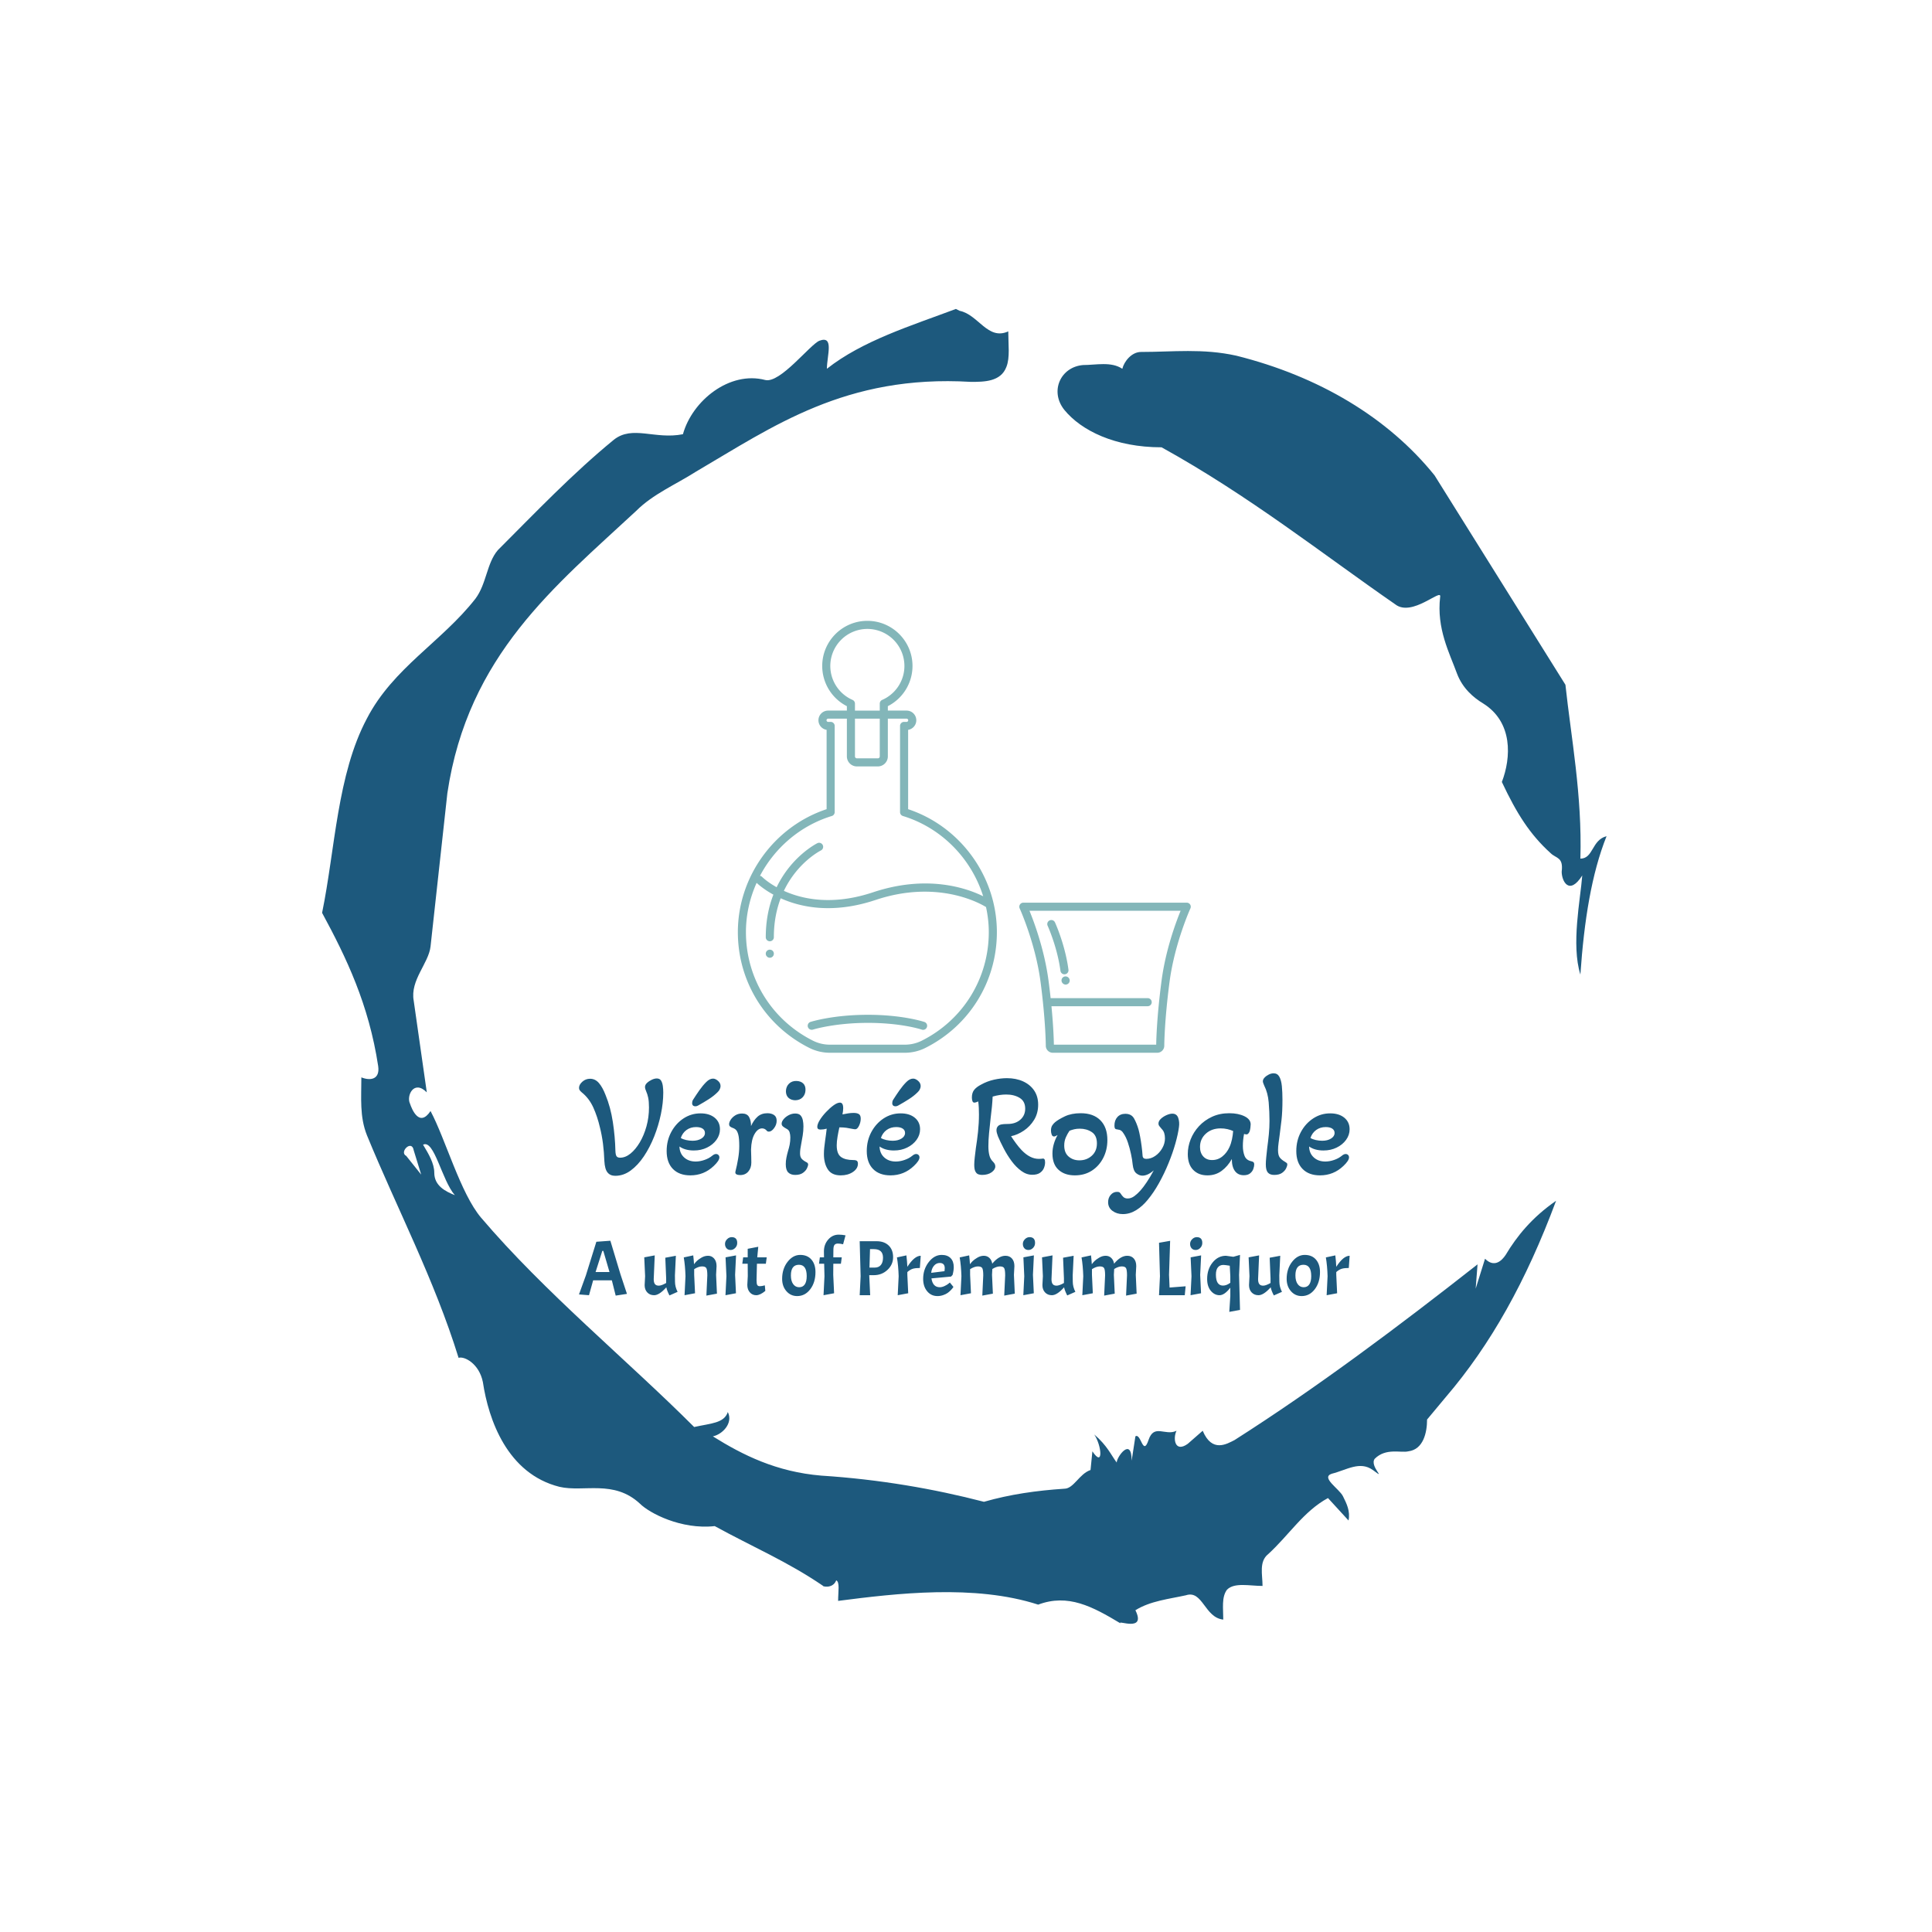 <svg xmlns="http://www.w3.org/2000/svg" version="1.1" xmlns:xlink="http://www.w3.org/1999/xlink" xmlns:svgjs="http://svgjs.dev/svgjs" width="1500" height="1500" viewBox="0 0 1500 1500"><rect width="1500" height="1500" fill="#ffffff"></rect><g transform="matrix(0.667,0,0,0.667,248.442,189.333)"><svg viewBox="0 0 321 360" data-background-color="#ffffff" preserveAspectRatio="xMidYMid meet" height="1682" width="1500" xmlns="http://www.w3.org/2000/svg" xmlns:xlink="http://www.w3.org/1999/xlink"><g id="tight-bounds" transform="matrix(1,0,0,1,0.5,0)"><svg viewBox="0 0 320 360" height="360" width="320"><g><svg></svg></g><g><svg viewBox="0 0 320 360" height="360" width="320"><g><path transform="translate(-74.993,-51.79) scale(4.658,4.658)" d="M20.6 59.9l0.8 1-0.4-1.3c-0.1-0.6-0.8 0.1-0.4 0.3M21.5 59.3c0.3 0.5 0.6 1 0.6 1.5 0 0.7 0.6 1 1.1 1.2-0.7-0.8-1.1-3-1.7-2.7M59.9 16.9c1.7 0 3.3-0.2 5.1 0.2 4.4 1.1 8.1 3.3 10.6 6.4l7 11.2c0.3 2.8 0.9 5.9 0.8 9.3 0.7 0 0.6-1 1.4-1.2-0.8 2-1.2 4.5-1.4 7.4-0.5-1.6 0-4 0.1-5.3-0.7 1.1-1.1 0.3-1.1-0.2 0.1-0.8-0.3-0.7-0.6-1-1.1-1-1.8-2.1-2.6-3.8 0.5-1.3 0.6-3.2-1-4.2-0.5-0.3-1.1-0.8-1.4-1.6-0.4-1.1-1.1-2.4-0.9-4.1 0.1-0.5-1.5 1.1-2.4 0.4-3.9-2.7-7.8-5.8-12.5-8.4-2.5 0-4.3-0.9-5.2-2-0.8-1-0.2-2.3 1-2.4 0.7 0 1.5-0.2 2.1 0.2 0.1-0.4 0.5-0.9 1-0.9M50 14.6l0.2 0.1c1 0.2 1.5 1.6 2.6 1.1 0 0.7 0.1 1.4-0.1 1.9-0.3 0.8-1.2 0.8-1.9 0.8-6.7-0.4-10.6 2.4-14.7 4.8-1.1 0.7-2.3 1.2-3.2 2.1-4.3 4-9 7.7-10.1 15.1l-0.9 8.2c-0.1 0.9-1.1 1.8-0.9 2.9l0.7 4.9c-0.7-0.7-1.1 0.2-0.9 0.6 0.1 0.3 0.5 1.3 1.1 0.4 0.8 1.5 1.6 4.4 2.7 5.7 3.4 4 7.8 7.6 11.4 11.2 0.9-0.2 1.6-0.2 1.8-0.8 0.3 0.6-0.3 1.2-0.8 1.3 1.6 1 3.4 1.9 5.8 2.1 3.1 0.2 6 0.7 8.7 1.4 1.4-0.4 2.8-0.6 4.3-0.7 0.5 0 0.8-0.8 1.4-1l0.1-1c0.6 0.9 0.5-0.3 0.1-0.9 0.7 0.6 0.9 1.1 1.2 1.5 0-0.3 0.8-1.4 0.8-0.1l0.2-1.3c0.3-0.2 0.4 1.1 0.7 0.2 0.3-0.9 0.9-0.2 1.5-0.5-0.2 0.4-0.1 1.2 0.6 0.7l0.8-0.7c0.5 1.2 1.3 0.7 1.7 0.5 4.4-2.8 8.8-6.1 13-9.4l-0.1 1.3 0.5-1.6c0.5 0.5 0.9 0.1 1.1-0.2 0.6-1 1.4-2 2.7-2.9-1.6 4.3-3.5 7.7-5.9 10.5l-1 1.2c0 0.7-0.2 1.6-1 1.7-0.4 0.1-1.2-0.2-1.8 0.4-0.3 0.4 0.7 1.2-0.1 0.6-0.7-0.5-1.4 0-2.2 0.2-0.6 0.2 0.4 0.8 0.6 1.2 0.2 0.4 0.4 0.8 0.3 1.3l-1.1-1.2c-1.3 0.7-2.1 2-3.2 3-0.5 0.4-0.3 1.1-0.3 1.7-0.7 0-1.5-0.2-1.9 0.2-0.3 0.4-0.2 1-0.2 1.6-1-0.1-1.1-1.6-2-1.3-0.9 0.2-1.9 0.3-2.7 0.8 0.6 1.2-1 0.5-0.8 0.7-1.5-0.9-2.8-1.6-4.4-1-3.4-1.1-7.6-0.6-10.7-0.2 0-0.5 0.1-1-0.1-1.1-0.2 0.5-0.8 0.3-0.7 0.3-1.9-1.3-3.8-2.1-5.8-3.2-1.8 0.2-3.5-0.7-4-1.2-1.4-1.3-3-0.6-4.3-0.9-2.8-0.7-3.8-3.6-4.1-5.6-0.2-1-1-1.4-1.3-1.3-1.3-4.2-3.3-8-4.9-11.9-0.4-1-0.3-2-0.3-3.1 0.5 0.2 1 0.1 0.9-0.6-0.5-3.3-1.7-5.8-3-8.2 0.7-3.4 0.8-7.4 2.4-10.4 1.4-2.7 4-4.1 5.8-6.4 0.6-0.8 0.6-1.9 1.2-2.6 2-2 4-4.1 6.2-5.9 1-0.8 2.2 0 3.7-0.3 0.5-1.8 2.5-3.4 4.4-2.9 0.8 0.2 2.4-1.9 2.9-2.1 0.8-0.3 0.4 0.8 0.4 1.5 1.9-1.5 4.5-2.3 6.9-3.2" fill="#1d597d" fill-rule="nonzero" stroke="none" stroke-width="1" stroke-linecap="butt" stroke-linejoin="miter" stroke-miterlimit="10" stroke-dasharray="" stroke-dashoffset="0" font-family="none" font-weight="none" font-size="none" text-anchor="none" style="mix-blend-mode: normal" data-fill-palette-color="tertiary"></path></g><g transform="matrix(1,0,0,1,64,93.919)"><svg viewBox="0 0 192 172.162" height="172.162" width="192"><g><svg viewBox="0 0 192 172.162" height="172.162" width="192"><g transform="matrix(1,0,0,1,0,112.725)"><svg viewBox="0 0 192 59.437" height="59.437" width="192"><g id="textblocktransform"><svg viewBox="0 0 192 59.437" height="59.437" width="192" id="textblock"><g><svg viewBox="0 0 192 35.076" height="35.076" width="192"><g transform="matrix(1,0,0,1,0,0)"><svg width="192" viewBox="-0.3 -34 261.62 47.8" height="35.076" data-palette-color="#1d597d"><path d="M12 0.8L12 0.8Q10.3 0.8 9.38-0.33 8.45-1.45 8.3-4.25L8.3-4.25Q8.2-7.2 7.83-10.13 7.45-13.05 6.8-15.6L6.8-15.6Q5.95-19.3 4.53-22.43 3.1-25.55 0.6-27.55L0.6-27.55Q0.2-27.9-0.05-28.23-0.3-28.55-0.3-29.05L-0.3-29.05Q-0.3-30.15 0.83-31.15 1.95-32.15 3.45-32.15L3.45-32.15Q5.2-32.15 6.45-30.7 7.7-29.25 8.7-26.65L8.7-26.65Q10.4-22.55 11.18-17.48 11.95-12.4 12.05-7.7L12.05-7.7Q12.1-6.3 12.45-5.83 12.8-5.35 13.65-5.35L13.65-5.35Q15.45-5.35 17.18-6.75 18.9-8.15 20.33-10.55 21.75-12.95 22.6-16 23.45-19.05 23.45-22.4L23.45-22.4Q23.45-24.45 23.18-25.73 22.9-27 22.55-27.75L22.55-27.75Q22.1-28.75 22.1-29.35L22.1-29.35Q22.1-30.1 22.8-30.75 23.5-31.4 24.43-31.83 25.35-32.25 26.1-32.25L26.1-32.25Q27.1-32.25 27.55-31.53 28-30.8 28.15-29.7 28.3-28.6 28.3-27.45L28.3-27.45Q28.3-24 27.5-20.15 26.7-16.3 25.23-12.58 23.75-8.85 21.73-5.83 19.7-2.8 17.25-1 14.8 0.8 12 0.8ZM37.5 0.65L37.5 0.65Q33.7 0.65 31.57-1.53 29.45-3.7 29.45-7.6L29.45-7.6Q29.45-11.15 31-14.05 32.55-16.95 35.17-18.68 37.8-20.4 40.95-20.4L40.95-20.4Q43.95-20.4 45.75-18.93 47.55-17.45 47.55-15L47.55-15Q47.55-13.05 46.35-11.4 45.15-9.75 43.15-8.78 41.15-7.8 38.7-7.8L38.7-7.8Q35.7-7.8 33.8-9.15L33.8-9.15Q33.85-6.85 35.37-5.45 36.9-4.05 39.3-4.05L39.3-4.05Q40.75-4.05 42.27-4.58 43.8-5.1 44.9-6L44.9-6Q45.6-6.6 46.2-6.6L46.2-6.6Q46.7-6.6 47.02-6.28 47.35-5.95 47.35-5.45L47.35-5.45Q47.35-4.35 45.45-2.55L45.45-2.55Q42.1 0.65 37.5 0.65ZM38.25-11.1L38.25-11.1Q40.05-11.1 41.25-11.85 42.45-12.6 42.45-13.75L42.45-13.75Q42.45-14.7 41.65-15.23 40.85-15.75 39.45-15.75L39.45-15.75Q37.6-15.75 36.22-14.78 34.85-13.8 34.25-12.05L34.25-12.05Q34.95-11.6 36.05-11.35 37.15-11.1 38.25-11.1ZM39.25-22.8L39.25-22.8Q38.1-22.8 38.1-23.9L38.1-23.9Q38.1-24.5 38.4-25L38.4-25Q39.45-26.65 40.57-28.25 41.7-29.85 42.9-31.05L42.9-31.05Q44.05-32.2 45.2-32.2L45.2-32.2Q46-32.2 46.87-31.45 47.75-30.7 47.75-29.65L47.75-29.65Q47.75-29.2 47.5-28.63 47.25-28.05 46.7-27.55L46.7-27.55Q45.45-26.3 43.72-25.2 42-24.1 40.2-23.1L40.2-23.1Q39.7-22.8 39.25-22.8ZM54.4 0.55L54.4 0.55Q53.6 0.55 53.12 0.28 52.65 0 52.8-0.65L52.8-0.65Q53.35-2.8 53.72-5.03 54.1-7.25 54.1-9.3L54.1-9.3Q54.1-11.95 53.77-13.18 53.45-14.4 52.9-14.88 52.35-15.35 51.55-15.6L51.55-15.6Q51.2-15.75 50.92-16 50.65-16.25 50.65-16.7L50.65-16.7Q50.65-17.4 51.2-18.25 51.75-19.1 52.75-19.73 53.75-20.35 55.05-20.35L55.05-20.35Q56.75-20.35 57.42-19.18 58.1-18 58.1-16.1L58.1-16.1Q59-18.1 60.32-19.28 61.65-20.45 63.65-20.45L63.65-20.45Q65-20.45 65.9-19.85 66.8-19.25 66.8-17.9L66.8-17.9Q66.8-16.55 65.92-15.38 65.05-14.2 64.15-14.2L64.15-14.2Q64-14.2 63.8-14.25 63.6-14.3 63.45-14.5L63.45-14.5Q62.8-15.3 61.85-15.3L61.85-15.3Q60.4-15.3 59.3-13.4 58.2-11.5 58.1-8.15L58.1-8.15Q58.15-6.9 58.17-5.6 58.2-4.3 58.2-3.7L58.2-3.7Q58.2-1.85 57.17-0.65 56.15 0.55 54.4 0.55ZM73.04-24.85L73.04-24.85Q71.64-24.9 70.79-25.7 69.94-26.5 69.94-27.95L69.94-27.95Q69.99-29.5 70.99-30.48 71.99-31.45 73.54-31.4L73.54-31.4Q74.99-31.35 75.82-30.55 76.64-29.75 76.59-28.3L76.59-28.3Q76.54-26.8 75.59-25.83 74.64-24.85 73.04-24.85ZM73.09 0.5L73.09 0.5Q71.59 0.5 70.74-0.33 69.89-1.15 69.89-3.15L69.89-3.15Q69.89-4.3 70.12-5.4 70.34-6.5 70.64-7.55L70.64-7.55Q70.99-8.65 71.22-9.8 71.44-10.95 71.44-12.25L71.44-12.25Q71.44-13.15 71.19-13.98 70.94-14.8 70.09-15.2L70.09-15.2Q69.44-15.55 68.97-15.93 68.49-16.3 68.49-16.9L68.49-16.9Q68.49-17.6 69.14-18.4 69.79-19.2 70.87-19.78 71.94-20.35 73.09-20.35L73.09-20.35Q74.34-20.35 74.92-19.7 75.49-19.05 75.69-18.05 75.89-17.05 75.89-16L75.89-16Q75.89-14.4 75.64-12.88 75.39-11.35 75.14-10.05L75.14-10.05Q74.94-9.1 74.84-8.3 74.74-7.5 74.74-6.8L74.74-6.8Q74.74-5.55 75.34-4.93 75.94-4.3 77.04-3.75L77.04-3.75Q77.49-3.5 77.49-3L77.49-3Q77.49-2.6 77.09-1.75 76.69-0.9 75.72-0.2 74.74 0.5 73.09 0.5ZM88.54 0.65L88.54 0.65Q85.49 0.65 84.17-1.38 82.84-3.4 82.84-6.6L82.84-6.6Q82.84-7.75 82.97-8.85 83.09-9.95 83.24-11.05L83.24-11.05Q83.39-12.15 83.54-13.2 83.69-14.25 83.79-15.2L83.79-15.2Q82.74-14.9 81.69-14.9L81.69-14.9Q80.59-14.9 80.59-15.8L80.59-15.8Q80.59-16.75 81.44-18.13 82.29-19.5 83.57-20.85 84.84-22.2 86.12-23.13 87.39-24.05 88.29-24.05L88.29-24.05Q89.39-24.05 89.39-22.15L89.39-22.15Q89.39-21.65 89.32-21.13 89.24-20.6 89.14-20.05L89.14-20.05Q90.09-20.25 91.07-20.4 92.04-20.55 92.94-20.55L92.94-20.55Q94.09-20.55 94.72-20.15 95.34-19.75 95.34-18.6L95.34-18.6Q95.34-17.4 94.77-16.2 94.19-15 93.49-15L93.49-15Q93.34-15 92.99-15.05 92.64-15.1 92.14-15.2L92.14-15.2Q91.49-15.35 90.49-15.5 89.49-15.65 88.09-15.65L88.09-15.65Q87.74-14.1 87.47-12.48 87.19-10.85 87.19-9.55L87.19-9.55Q87.19-6.65 88.64-5.6 90.09-4.55 92.84-4.55L92.84-4.55Q93.69-4.55 94.04-4.28 94.39-4 94.39-3.3L94.39-3.3Q94.39-1.65 92.69-0.5 90.99 0.65 88.54 0.65ZM105.44 0.65L105.44 0.65Q101.64 0.65 99.51-1.53 97.39-3.7 97.39-7.6L97.39-7.6Q97.39-11.15 98.94-14.05 100.49-16.95 103.11-18.68 105.74-20.4 108.89-20.4L108.89-20.4Q111.89-20.4 113.69-18.93 115.49-17.45 115.49-15L115.49-15Q115.49-13.05 114.29-11.4 113.09-9.75 111.09-8.78 109.09-7.8 106.64-7.8L106.64-7.8Q103.64-7.8 101.74-9.15L101.74-9.15Q101.79-6.85 103.31-5.45 104.84-4.05 107.24-4.05L107.24-4.05Q108.69-4.05 110.21-4.58 111.74-5.1 112.84-6L112.84-6Q113.54-6.6 114.14-6.6L114.14-6.6Q114.64-6.6 114.96-6.28 115.29-5.95 115.29-5.45L115.29-5.45Q115.29-4.35 113.39-2.55L113.39-2.55Q110.04 0.65 105.44 0.65ZM106.19-11.1L106.19-11.1Q107.99-11.1 109.19-11.85 110.39-12.6 110.39-13.75L110.39-13.75Q110.39-14.7 109.59-15.23 108.79-15.75 107.39-15.75L107.39-15.75Q105.54-15.75 104.16-14.78 102.79-13.8 102.19-12.05L102.19-12.05Q102.89-11.6 103.99-11.35 105.09-11.1 106.19-11.1ZM107.19-22.8L107.19-22.8Q106.04-22.8 106.04-23.9L106.04-23.9Q106.04-24.5 106.34-25L106.34-25Q107.39-26.65 108.51-28.25 109.64-29.85 110.84-31.05L110.84-31.05Q111.99-32.2 113.14-32.2L113.14-32.2Q113.94-32.2 114.81-31.45 115.69-30.7 115.69-29.65L115.69-29.65Q115.69-29.2 115.44-28.63 115.19-28.05 114.64-27.55L114.64-27.55Q113.39-26.3 111.66-25.2 109.94-24.1 108.14-23.1L108.14-23.1Q107.64-22.8 107.19-22.8ZM136.53 0.5L136.53 0.5Q135.93 0.5 135.31 0.3 134.68 0.1 134.28-0.65 133.88-1.4 133.88-2.95L133.88-2.95Q133.88-3.95 134.06-5.53 134.23-7.1 134.43-8.6L134.43-8.6Q134.83-11.1 135.16-14.1 135.48-17.1 135.48-20.05L135.48-20.05Q135.48-21.1 135.43-22.25 135.38-23.4 135.23-24.45L135.23-24.45Q134.93-24.3 134.56-24.18 134.18-24.05 133.93-24.05L133.93-24.05Q133.43-24.05 133.26-24.58 133.08-25.1 133.08-25.8L133.08-25.8Q133.08-27.4 133.86-28.38 134.63-29.35 136.18-30.15L136.18-30.15Q138.23-31.3 140.56-31.83 142.88-32.35 144.98-32.35L144.98-32.35Q148.08-32.35 150.48-31.25 152.88-30.15 154.23-28.15 155.58-26.15 155.58-23.35L155.58-23.35Q155.58-20.45 154.21-18.2 152.83-15.95 150.71-14.53 148.58-13.1 146.38-12.65L146.38-12.65Q147.18-11.4 148.11-10.15 149.03-8.9 149.98-7.9L149.98-7.9Q152.83-4.95 155.78-4.95L155.78-4.95Q156.58-4.95 157.18-5.05L157.18-5.05Q157.48-5.1 157.71-4.83 157.93-4.55 157.93-3.75L157.93-3.75Q157.93-2.8 157.53-1.83 157.13-0.85 156.18-0.2 155.23 0.45 153.58 0.45L153.58 0.45Q151.63 0.45 149.86-0.85 148.08-2.15 146.58-4.17 145.08-6.2 143.91-8.45 142.73-10.7 141.93-12.6L141.93-12.6Q141.73-13.15 141.58-13.68 141.43-14.2 141.43-14.7L141.43-14.7Q141.43-15.55 141.98-16.1L141.98-16.1Q142.38-16.5 143.11-16.65 143.83-16.8 145.23-16.8L145.23-16.8Q147.88-16.8 149.53-18.25 151.18-19.7 151.18-22L151.18-22Q151.18-24.5 149.31-25.65 147.43-26.8 144.73-26.8L144.73-26.8Q142.53-26.8 140.13-26.1L140.13-26.1Q139.98-22.85 139.43-18.65L139.43-18.65Q139.13-16.15 138.91-13.7 138.68-11.25 138.68-9.25L138.68-9.25Q138.68-7.5 139.01-6.18 139.33-4.85 140.33-3.9L140.33-3.9Q141.03-3.2 141.03-2.4L141.03-2.4Q141.03-1.3 139.78-0.4 138.53 0.5 136.53 0.5ZM168.03 0.65L168.03 0.65Q164.58 0.65 162.51-1.23 160.43-3.1 160.43-6.75L160.43-6.75Q160.43-8.45 160.91-10.05 161.38-11.65 162.18-13.05L162.18-13.05Q161.38-12.55 160.98-12.55L160.98-12.55Q160.38-12.55 160.16-13.23 159.93-13.9 159.93-14.55L159.93-14.55Q159.93-15.7 160.41-16.38 160.88-17.05 161.33-17.4L161.33-17.4Q162.38-18.3 164.63-19.38 166.88-20.45 170.03-20.45L170.03-20.45Q174.33-20.45 176.71-18.05 179.08-15.65 179.08-11.35L179.08-11.35Q179.08-8 177.68-5.28 176.28-2.55 173.81-0.95 171.33 0.65 168.03 0.65ZM169.58-4.45L169.58-4.45Q172.08-4.45 173.81-6.03 175.53-7.6 175.53-10.2L175.53-10.2Q175.53-12.9 173.78-14.05 172.03-15.2 169.73-15.2L169.73-15.2Q168.68-15.2 167.83-15 166.98-14.8 166.23-14.5L166.23-14.5Q165.53-13.5 164.98-12.25 164.43-11 164.43-9.5L164.43-9.5Q164.43-7 165.93-5.73 167.43-4.45 169.58-4.45ZM184.33 13.8L184.33 13.8Q182.28 13.8 180.8 12.7 179.33 11.6 179.33 9.75L179.33 9.75Q179.33 8.3 180.2 7.28 181.08 6.25 182.38 6.25L182.38 6.25Q182.98 6.25 183.23 6.45 183.48 6.65 183.63 6.9L183.63 6.9Q184.03 7.55 184.55 8.03 185.08 8.5 185.98 8.5L185.98 8.5Q187.18 8.5 188.3 7.65 189.43 6.8 190.38 5.7L190.38 5.7Q191.23 4.75 192.43 2.98 193.63 1.2 194.83-1.05L194.83-1.05Q193.73-0.1 192.78 0.33 191.83 0.75 190.98 0.75L190.98 0.75Q189.93 0.75 188.93-0.03 187.93-0.8 187.68-2.95L187.68-2.95Q187.53-4.6 187.1-6.6 186.68-8.6 186.05-10.48 185.43-12.35 184.53-13.65L184.53-13.65Q184.18-14.25 183.73-14.55 183.28-14.85 182.43-14.95L182.43-14.95Q181.83-15 181.65-15.3 181.48-15.6 181.48-16.25L181.48-16.25Q181.48-18.05 182.48-19.15 183.48-20.25 185.18-20.25L185.18-20.25Q187.23-20.25 188.13-18.68 189.03-17.1 189.68-14.85L189.68-14.85Q189.93-13.95 190.2-12.48 190.48-11 190.7-9.3 190.93-7.6 191.03-6.05L191.03-6.05Q191.08-4.95 192.28-4.95L192.28-4.95Q193.88-4.95 195.33-5.95 196.78-6.95 197.7-8.55 198.63-10.15 198.63-11.9L198.63-11.9Q198.63-12.9 198.38-13.7 198.13-14.5 197.53-15.1L197.53-15.1Q197.03-15.7 196.73-16.07 196.43-16.45 196.43-16.95L196.43-16.95Q196.43-17.8 197.23-18.55 198.03-19.3 199.15-19.8 200.28-20.3 201.13-20.3L201.13-20.3Q202.63-20.3 203.13-18.88 203.63-17.45 203.38-15.75L203.38-15.75Q203.08-13.4 202.18-10.2 201.28-7 199.85-3.5 198.43 0 196.6 3.28 194.78 6.55 192.73 9L192.73 9Q190.98 11.15 188.83 12.48 186.68 13.8 184.33 13.8ZM213.03 0.65L213.03 0.65Q210.03 0.65 208.2-1.23 206.38-3.1 206.38-6.6L206.38-6.6Q206.38-9.1 207.35-11.58 208.33-14.05 210.18-16.05 212.03-18.05 214.63-19.25 217.23-20.45 220.48-20.45L220.48-20.45Q223.48-20.45 225.6-19.43 227.73-18.4 227.73-16.65L227.73-16.65Q227.73-16.2 227.63-15.48 227.53-14.75 227.38-14.3L227.38-14.3Q227.23-13.9 226.95-13.58 226.68-13.25 226.23-13.25L226.23-13.25Q226.03-13.25 225.48-13.4L225.48-13.4Q225.28-12.35 225.18-11.35 225.08-10.35 225.08-9.35L225.08-9.35Q225.08-7.45 225.65-5.98 226.23-4.5 227.93-4.15L227.93-4.15Q228.38-4.05 228.65-3.85 228.93-3.65 228.93-3L228.93-3Q228.93-2.45 228.65-1.6 228.38-0.75 227.6-0.08 226.83 0.6 225.38 0.6L225.38 0.6Q223.43 0.6 222.38-0.83 221.33-2.25 221.33-4.9L221.33-4.9Q219.98-2.45 217.9-0.9 215.83 0.65 213.03 0.65ZM214.63-4.55L214.63-4.55Q216.63-4.55 218.15-5.8 219.68-7.05 220.53-8.95L220.53-8.95Q221.08-10.15 221.38-11.58 221.68-13 221.78-14.4L221.78-14.4Q220.93-14.8 219.83-15.05 218.73-15.3 217.53-15.3L217.53-15.3Q214.48-15.3 212.5-13.5 210.53-11.7 210.53-9L210.53-9Q210.53-7 211.63-5.78 212.73-4.55 214.63-4.55ZM235.72 0.5L235.72 0.5Q234.27 0.5 233.57-0.3 232.87-1.1 232.87-3.1L232.87-3.1Q232.87-4.05 233.02-5.55 233.17-7.05 233.37-8.8L233.37-8.8Q233.67-10.95 233.9-13.3 234.12-15.65 234.12-17.8L234.12-17.8Q234.12-20.85 233.85-24.13 233.57-27.4 232.32-29.85L232.32-29.85Q231.87-30.85 231.87-31.3L231.87-31.3Q231.87-31.95 232.45-32.55 233.02-33.15 233.87-33.58 234.72-34 235.52-34L235.52-34Q236.82-34 237.47-32.83 238.12-31.65 238.32-29.63 238.52-27.6 238.52-25L238.52-25Q238.52-21.05 238.2-18.15 237.87-15.25 237.57-13.05L237.57-13.05Q237.37-11.6 237.2-10.3 237.02-9 237.02-7.95L237.02-7.95Q237.02-6.2 237.6-5.43 238.17-4.65 239.47-3.9L239.47-3.9Q239.82-3.7 240-3.53 240.17-3.35 240.17-3L240.17-3Q240.17-2.6 239.77-1.75 239.37-0.9 238.4-0.2 237.42 0.5 235.72 0.5ZM251.27 0.65L251.27 0.65Q247.47 0.65 245.35-1.53 243.22-3.7 243.22-7.6L243.22-7.6Q243.22-11.15 244.77-14.05 246.32-16.95 248.95-18.68 251.57-20.4 254.72-20.4L254.72-20.4Q257.72-20.4 259.52-18.93 261.32-17.45 261.32-15L261.32-15Q261.32-13.05 260.12-11.4 258.92-9.75 256.92-8.78 254.92-7.8 252.47-7.8L252.47-7.8Q249.47-7.8 247.57-9.15L247.57-9.15Q247.62-6.85 249.15-5.45 250.67-4.05 253.07-4.05L253.07-4.05Q254.52-4.05 256.05-4.58 257.57-5.1 258.67-6L258.67-6Q259.37-6.6 259.97-6.6L259.97-6.6Q260.47-6.6 260.8-6.28 261.12-5.95 261.12-5.45L261.12-5.45Q261.12-4.35 259.22-2.55L259.22-2.55Q255.87 0.65 251.27 0.65ZM252.02-11.1L252.02-11.1Q253.82-11.1 255.02-11.85 256.22-12.6 256.22-13.75L256.22-13.75Q256.22-14.7 255.42-15.23 254.62-15.75 253.22-15.75L253.22-15.75Q251.37-15.75 250-14.78 248.62-13.8 248.02-12.05L248.02-12.05Q248.72-11.6 249.82-11.35 250.92-11.1 252.02-11.1Z" opacity="1" transform="matrix(1,0,0,1,0,0)" fill="#1d597d" class="wordmark-text-0" data-fill-palette-color="primary" id="text-0"></path></svg></g></svg></g><g transform="matrix(1,0,0,1,0,40.194)"><svg viewBox="0 0 192 19.243" height="19.243" width="192"><g transform="matrix(1,0,0,1,0,0)"><svg width="192" viewBox="0.75 -38.7 492.4 49.35" height="19.243" data-palette-color="#1d597d"><path d="M31.4-0.85L24.2 0.25 21.75-9.5 9.8-9.5 7.15 0 0.75-0.5 5.15-12.65 11.85-34.15 20.8-34.8 27.25-13.4 31.4-0.85ZM20.25-14.8L16.3-28.3 15.65-28.3 11.35-14.8 20.25-14.8ZM48.75 0L48.75 0Q46.05 0 44.38-1.78 42.7-3.55 42.7-6.45L42.7-6.45 43-12.2 42.45-24.2 49.15-25.45 48.5-10.25Q48.5-8.1 49.28-7.1 50.05-6.1 51.75-6.1 53.45-6.1 56.45-7.8L56.45-7.8 56.45-10.8 55.9-23.95 62.65-25.2 62.05-12.7 62.1-8.6Q62.1-5.4 63.75-2.15L63.75-2.15 58.55 0.15Q56.9-3.1 56.55-5.05L56.55-5.05Q52.05 0 48.75 0ZM82.75-12.65Q82.75-16.1 82.15-17.25 81.55-18.4 79.35-18.4 77.15-18.4 74.35-16.65L74.35-16.65 74.35-13 74.9-1.25 68.2 0 68.8-12.15Q68.6-18.85 67.7-24.15L67.7-24.15 73.75-25.45Q74.1-22.55 74.25-19.8L74.25-19.8Q75-20.8 75.95-21.78 76.9-22.75 78.95-23.98 81-25.2 83.27-25.2 85.55-25.2 87.1-23.43 88.65-21.65 88.65-18.6L88.65-18.6 88.35-13 88.9-1 82.15 0.25 82.75-12.65ZM94.4-24.2L101.1-25.45 100.5-13 101.05-1.25 94.35 0 94.95-12.15 94.4-24.2ZM94.05-32.77Q94.05-34.45 95.35-35.77 96.65-37.1 98.35-37.1 100.05-37.1 100.95-36.18 101.85-35.25 101.85-33.4 101.85-31.55 100.58-30.23 99.3-28.9 97.63-28.9 95.95-28.9 95-30 94.05-31.1 94.05-32.77ZM105.65-24.2L108.55-24.2 108.55-29.65 115.3-30.95 114.65-24.2 120.7-24.2 120.15-20.1 114.45-20.1 114.2-9.65Q114.2-7.3 114.65-6.53 115.1-5.75 116.3-5.75 117.5-5.75 119.5-6.3L119.5-6.3 119.8-2.75Q116.5 0 114 0 111.5 0 109.9-1.83 108.3-3.65 108.3-6.6L108.3-6.6 108.6-12.2 108.55-20.1 105.1-20.1 105.65-24.2ZM130.55-10.45Q130.55-16.85 134-21.3 137.45-25.75 142.08-25.75 146.7-25.75 149.28-22.75 151.85-19.75 151.85-14.8L151.85-14.8Q151.85-8.2 148.53-3.83 145.2 0.55 140.15 0.55L140.15 0.55Q136 0.55 133.28-2.58 130.55-5.7 130.55-10.45L130.55-10.45ZM146.25-12.2L146.25-12.2Q146.25-19.45 141.3-19.45L141.3-19.45Q136.15-19.45 136.15-12.65L136.15-12.65Q136.15-9.1 137.6-7.1 139.05-5.1 141.43-5.1 143.8-5.1 145.03-6.93 146.25-8.75 146.25-12.2ZM171.05-38.25L169.5-32.55Q167.65-33 166.15-33 164.65-33 163.97-32.1 163.3-31.2 163.3-28.95L163.3-28.95 163.25-24.2 168.65-24.2 168.1-20.1 163.25-20.1 163.2-13 163.75-1.25 157 0 157.6-12.15 157.4-20.1 154.1-20.1 154.65-24.2 157.3-24.2 157.25-28Q157.25-32.45 160-35.58 162.75-38.7 166.7-38.7L166.7-38.7Q168.8-38.7 171.05-38.25L171.05-38.25ZM180.1-34.5L190.95-34.5Q195.75-34.5 198.6-31.78 201.45-29.05 201.45-24.3 201.45-19.55 197.85-16.18 194.25-12.8 189.05-12.8L189.05-12.8 186.2-12.8 186.8 0 180.1 0 180.7-12.15 180.1-34.5ZM189.15-29.45L189.15-29.45 186.7-29.45 186.35-17.65 189.75-17.65Q192.25-17.65 193.63-19.3 195-20.95 195-24L195-24Q195-29.45 189.15-29.45ZM203.9-24.15L203.9-24.15 209.95-25.45Q210.4-21.6 210.55-18.15L210.55-18.15Q215.1-25.2 219.1-25.2L219.1-25.2 218.55-17.4Q215.65-17.4 213.98-16.88 212.3-16.35 210.55-14.8L210.55-14.8 210.55-13 211.1-1.25 204.4 0 205-12.15Q204.8-18.85 203.9-24.15ZM231.25-5.1L231.25-5.1Q232.7-5.1 234.3-5.85 235.9-6.6 236.8-7.35L236.8-7.35 237.7-8.1 240-5.3Q239.5-4.45 238.45-3.35 237.4-2.25 236.33-1.48 235.25-0.7 233.48-0.08 231.7 0.55 229.8 0.55L229.8 0.55Q225.75 0.55 223.2-2.53 220.65-5.6 220.65-10.45L220.65-10.45Q220.65-16.55 224.2-21.15 227.75-25.75 232.5-25.75L232.5-25.75Q236.15-25.75 238.18-23.7 240.2-21.65 240.2-17.95L240.2-17.95Q240.2-15.75 239.45-12.95L239.45-12.95 238.45-11.9 225.95-10.75Q226.8-5.1 231.25-5.1ZM231.25-20.6L231.25-20.6Q229.05-20.6 227.55-18.82 226.05-17.05 225.8-14.3L225.8-14.3 234.3-15.35Q234.45-16.5 234.45-17.25L234.45-17.25Q234.45-20.6 231.25-20.6ZM259.05-12.65Q259.05-16.1 258.45-17.25 257.85-18.4 255.65-18.4 253.45-18.4 250.65-16.65L250.65-16.65 250.65-13 251.2-1.25 244.5 0 245.1-12.15Q244.9-18.85 244-24.15L244-24.15 250.05-25.45Q250.4-22.55 250.55-19.8L250.55-19.8Q251.3-20.8 252.25-21.78 253.2-22.75 255.25-23.98 257.3-25.2 259.4-25.2 261.5-25.2 262.95-23.85 264.4-22.5 264.8-20.15L264.8-20.15Q268.95-25.2 273.2-25.2L273.2-25.2Q275.85-25.2 277.4-23.43 278.95-21.65 278.95-18.6L278.95-18.6 278.65-13 279.2-1 272.45 0.25 273.05-12.65Q273.05-16.1 272.45-17.25 271.85-18.4 269.7-18.4 267.55-18.4 264.85-16.75L264.85-16.75 264.65-13 265.2-1 258.45 0.25 259.05-12.65ZM284.7-24.2L291.4-25.45 290.8-13 291.35-1.25 284.65 0 285.25-12.15 284.7-24.2ZM284.35-32.77Q284.35-34.45 285.65-35.77 286.95-37.1 288.65-37.1 290.35-37.1 291.25-36.18 292.15-35.25 292.15-33.4 292.15-31.55 290.88-30.23 289.6-28.9 287.93-28.9 286.25-28.9 285.3-30 284.35-31.1 284.35-32.77ZM302.9 0L302.9 0Q300.2 0 298.53-1.78 296.85-3.55 296.85-6.45L296.85-6.45 297.15-12.2 296.6-24.2 303.3-25.45 302.65-10.25Q302.65-8.1 303.43-7.1 304.2-6.1 305.9-6.1 307.6-6.1 310.6-7.8L310.6-7.8 310.6-10.8 310.05-23.95 316.8-25.2 316.2-12.7 316.25-8.6Q316.25-5.4 317.9-2.15L317.9-2.15 312.7 0.15Q311.05-3.1 310.7-5.05L310.7-5.05Q306.2 0 302.9 0ZM336.9-12.65Q336.9-16.1 336.3-17.25 335.7-18.4 333.5-18.4 331.3-18.4 328.5-16.65L328.5-16.65 328.5-13 329.05-1.25 322.35 0 322.95-12.15Q322.75-18.85 321.85-24.15L321.85-24.15 327.9-25.45Q328.25-22.55 328.4-19.8L328.4-19.8Q329.15-20.8 330.1-21.78 331.05-22.75 333.1-23.98 335.15-25.2 337.25-25.2 339.35-25.2 340.8-23.85 342.25-22.5 342.65-20.15L342.65-20.15Q346.8-25.2 351.05-25.2L351.05-25.2Q353.7-25.2 355.25-23.43 356.8-21.65 356.8-18.6L356.8-18.6 356.5-13 357.05-1 350.3 0.25 350.9-12.65Q350.9-16.1 350.3-17.25 349.7-18.4 347.55-18.4 345.4-18.4 342.7-16.75L342.7-16.75 342.5-13 343.05-1 336.3 0.25 336.9-12.65ZM387.8 0L371.35 0 371.95-12.15 371.35-33.5 378.45-34.75 377.75-13 378.1-4.9 388.35-5.7 387.8 0ZM391.55-24.2L398.25-25.45 397.65-13 398.2-1.25 391.5 0 392.1-12.15 391.55-24.2ZM391.2-32.77Q391.2-34.45 392.5-35.77 393.8-37.1 395.5-37.1 397.2-37.1 398.1-36.18 399-35.25 399-33.4 399-31.55 397.73-30.23 396.45-28.9 394.78-28.9 393.1-28.9 392.15-30 391.2-31.1 391.2-32.77ZM416.9 0.55L416.9-4.8Q413.2 0 410 0 406.8 0 404.45-2.8 402.1-5.6 402.1-10.35L402.1-10.35Q402.1-16.6 405.58-20.9 409.05-25.2 414.1-25.2L414.1-25.2 418.85-24.55 423.1-25.75 422.5-13 423.1 9.4 416.25 10.65 416.9 0.55ZM407.7-13.15L407.7-13.15Q407.7-6.15 412.25-6.15L412.25-6.15Q414.5-6.15 416.9-7.95L416.9-7.95 416.9-12.15 416.55-18.85Q413.45-19.35 412.45-19.35L412.45-19.35Q410.25-19.35 408.98-17.82 407.7-16.3 407.7-13.15ZM434.9 0L434.9 0Q432.2 0 430.53-1.78 428.85-3.55 428.85-6.45L428.85-6.45 429.15-12.2 428.6-24.2 435.3-25.45 434.65-10.25Q434.65-8.1 435.43-7.1 436.2-6.1 437.9-6.1 439.6-6.1 442.6-7.8L442.6-7.8 442.6-10.8 442.05-23.95 448.8-25.2 448.2-12.7 448.25-8.6Q448.25-5.4 449.9-2.15L449.9-2.15 444.7 0.15Q443.05-3.1 442.7-5.05L442.7-5.05Q438.2 0 434.9 0ZM452.9-10.45Q452.9-16.85 456.35-21.3 459.8-25.75 464.43-25.75 469.05-25.75 471.63-22.75 474.2-19.75 474.2-14.8L474.2-14.8Q474.2-8.2 470.88-3.83 467.55 0.55 462.5 0.55L462.5 0.55Q458.35 0.55 455.63-2.58 452.9-5.7 452.9-10.45L452.9-10.45ZM468.6-12.2L468.6-12.2Q468.6-19.45 463.65-19.45L463.65-19.45Q458.5-19.45 458.5-12.65L458.5-12.65Q458.5-9.1 459.95-7.1 461.4-5.1 463.78-5.1 466.15-5.1 467.38-6.93 468.6-8.75 468.6-12.2ZM477.95-24.15L477.95-24.15 484-25.45Q484.45-21.6 484.6-18.15L484.6-18.15Q489.15-25.2 493.15-25.2L493.15-25.2 492.6-17.4Q489.7-17.4 488.03-16.88 486.35-16.35 484.6-14.8L484.6-14.8 484.6-13 485.15-1.25 478.45 0 479.05-12.15Q478.85-18.85 477.95-24.15Z" opacity="1" transform="matrix(1,0,0,1,0,0)" fill="#1d597d" class="slogan-text-1" data-fill-palette-color="secondary" id="text-1"></path></svg></g></svg></g></svg></g></svg></g><g transform="matrix(1,0,0,1,39.581,0)"><svg viewBox="0 0 112.837 107.606" height="107.606" width="112.837"><g><svg xmlns="http://www.w3.org/2000/svg" xmlns:xlink="http://www.w3.org/1999/xlink" version="1.1" x="0" y="0" viewBox="2.759 5.835 84.062 80.165" enable-background="new 0 0 91 91" xml:space="preserve" height="107.606" width="112.837" class="icon-icon-0" data-fill-palette-color="accent" id="icon-0"><g fill="#83b6b9" data-fill-palette-color="accent"><path d="M34.362 40.791V26.065A1.8 1.8 0 0 0 35.878 24.289C35.878 23.298 35.07 22.492 34.077 22.492H30.597V21.672A8.38 8.38 0 0 0 35.173 14.213C35.173 9.594 31.415 5.835 26.796 5.835S18.417 9.594 18.417 14.213A8.38 8.38 0 0 0 22.993 21.672V22.492H19.514A1.8 1.8 0 0 0 17.715 24.289 1.8 1.8 0 0 0 19.231 26.065V40.79C9.504 44.014 2.759 53.316 2.759 63.61 2.759 72.763 7.847 81.001 16.038 85.106A8.55 8.55 0 0 0 19.847 86H33.749C35.073 86 36.389 85.69 37.554 85.106 45.745 81.002 50.833 72.764 50.833 63.61 50.833 53.316 44.088 44.014 34.362 40.791M19.917 14.213A6.886 6.886 0 0 1 26.796 7.335 6.885 6.885 0 0 1 33.673 14.213C33.673 16.942 32.053 19.413 29.546 20.51A0.75 0.75 0 0 0 29.097 21.198V22.493H24.493V21.198A0.75 0.75 0 0 0 24.044 20.51 6.88 6.88 0 0 1 19.917 14.213M29.097 23.992V30.994A0.36 0.36 0 0 1 28.738 31.355H24.853A0.36 0.36 0 0 1 24.494 30.994V23.992zM49.333 63.61C49.333 72.193 44.562 79.916 36.882 83.765A7 7 0 0 1 33.749 84.499H19.847A7 7 0 0 1 16.71 83.764C9.03 79.915 4.259 72.192 4.259 63.61 4.259 60.397 4.971 57.293 6.242 54.462 6.504 54.713 7.558 55.668 9.354 56.652 8.503 58.845 7.94 61.462 7.94 64.558A0.75 0.75 0 0 0 9.44 64.558C9.44 61.73 9.946 59.337 10.708 57.327 14.426 59.001 20.368 60.292 28.314 57.643 39.735 53.831 47.582 58.195 48.819 58.955 49.146 60.47 49.333 62.025 49.333 63.61M27.84 56.22C20.317 58.729 14.741 57.502 11.3 55.949 13.791 50.738 17.933 48.572 18.182 48.446A0.75 0.75 0 0 0 17.51 47.105C17.237 47.242 12.683 49.603 9.958 55.277 8.268 54.335 7.35 53.449 7.247 53.346A0.74 0.74 0 0 0 6.868 53.157C9.619 47.944 14.36 43.839 20.2 42.056A0.75 0.75 0 0 0 20.731 41.338V25.338A0.75 0.75 0 0 0 19.981 24.588H19.514A0.298 0.298 0 1 1 19.514 23.992H22.993V30.994C22.993 32.02 23.827 32.855 24.852 32.855H28.737A1.86 1.86 0 0 0 30.596 30.994V23.992H34.076A0.3 0.3 0 0 1 34.377 24.289 0.3 0.3 0 0 1 34.076 24.588H33.611A0.75 0.75 0 0 0 32.861 25.338V41.339C32.861 41.669 33.077 41.96 33.392 42.057 40.585 44.252 46.103 49.977 48.293 56.953 45.235 55.443 37.896 52.869 27.84 56.22" fill="#83b6b9" data-fill-palette-color="accent"></path><path d="M8.161 67.084C8.021 67.214 7.941 67.414 7.941 67.614S8.021 68.004 8.161 68.134C8.301 68.284 8.491 68.364 8.691 68.364 8.89 68.364 9.081 68.284 9.22 68.144A0.77 0.77 0 0 0 9.441 67.614C9.441 67.414 9.361 67.224 9.22 67.074 8.931 66.805 8.441 66.794 8.161 67.084" fill="#83b6b9" data-fill-palette-color="accent"></path><path d="M37.372 80.281C36.954 80.145 33.114 78.953 26.911 78.953 20.327 78.953 16.252 80.27 16.212 80.284A0.75 0.75 0 0 0 16.68 81.708C16.718 81.696 20.684 80.453 26.91 80.453 32.882 80.453 36.512 81.579 36.911 81.709A0.75 0.75 0 0 0 37.853 81.227 0.75 0.75 0 0 0 37.372 80.281" fill="#83b6b9" data-fill-palette-color="accent"></path><path d="M86.702 58.488A0.75 0.75 0 0 0 86.071 58.143H55.747A0.75 0.75 0 0 0 55.064 59.205C55.093 59.268 57.984 65.654 58.931 72.798 59.899 80.117 59.914 84.652 59.914 84.696 59.914 85.415 60.498 86 61.217 86H80.598C81.318 86 81.903 85.415 81.903 84.696 81.903 84.651 81.919 80.117 82.888 72.798 83.834 65.664 86.724 59.269 86.753 59.205A0.75 0.75 0 0 0 86.702 58.488M81.402 72.601C80.529 79.19 80.419 83.548 80.405 84.5H61.413C61.403 83.802 61.34 81.264 60.964 77.362H78.823A0.75 0.75 0 0 0 78.823 75.862H60.811C60.701 74.846 60.572 73.76 60.418 72.6 59.663 66.903 57.762 61.788 56.883 59.643H84.936C84.058 61.789 82.157 66.902 81.402 72.601" fill="#83b6b9" data-fill-palette-color="accent"></path><path d="M60.255 62.427C60.271 62.462 61.854 65.953 62.52 70.03 62.561 70.284 62.599 70.537 62.633 70.79A0.75 0.75 0 1 0 64.12 70.588 39 39 0 0 0 64.002 69.791C63.303 65.515 61.688 61.953 61.619 61.804A0.747 0.747 0 0 0 60.626 61.434 0.747 0.747 0 0 0 60.255 62.427" fill="#83b6b9" data-fill-palette-color="accent"></path><path d="M63.051 72.044A0.75 0.75 0 0 0 63.051 73.104 0.75 0.75 0 1 0 64.111 72.044 0.765 0.765 0 0 0 63.051 72.044" fill="#83b6b9" data-fill-palette-color="accent"></path></g></svg></g></svg></g><g></g></svg></g></svg></g></svg></g><defs></defs></svg><rect width="320" height="360" fill="none" stroke="none" visibility="hidden"></rect></g></svg></g></svg>